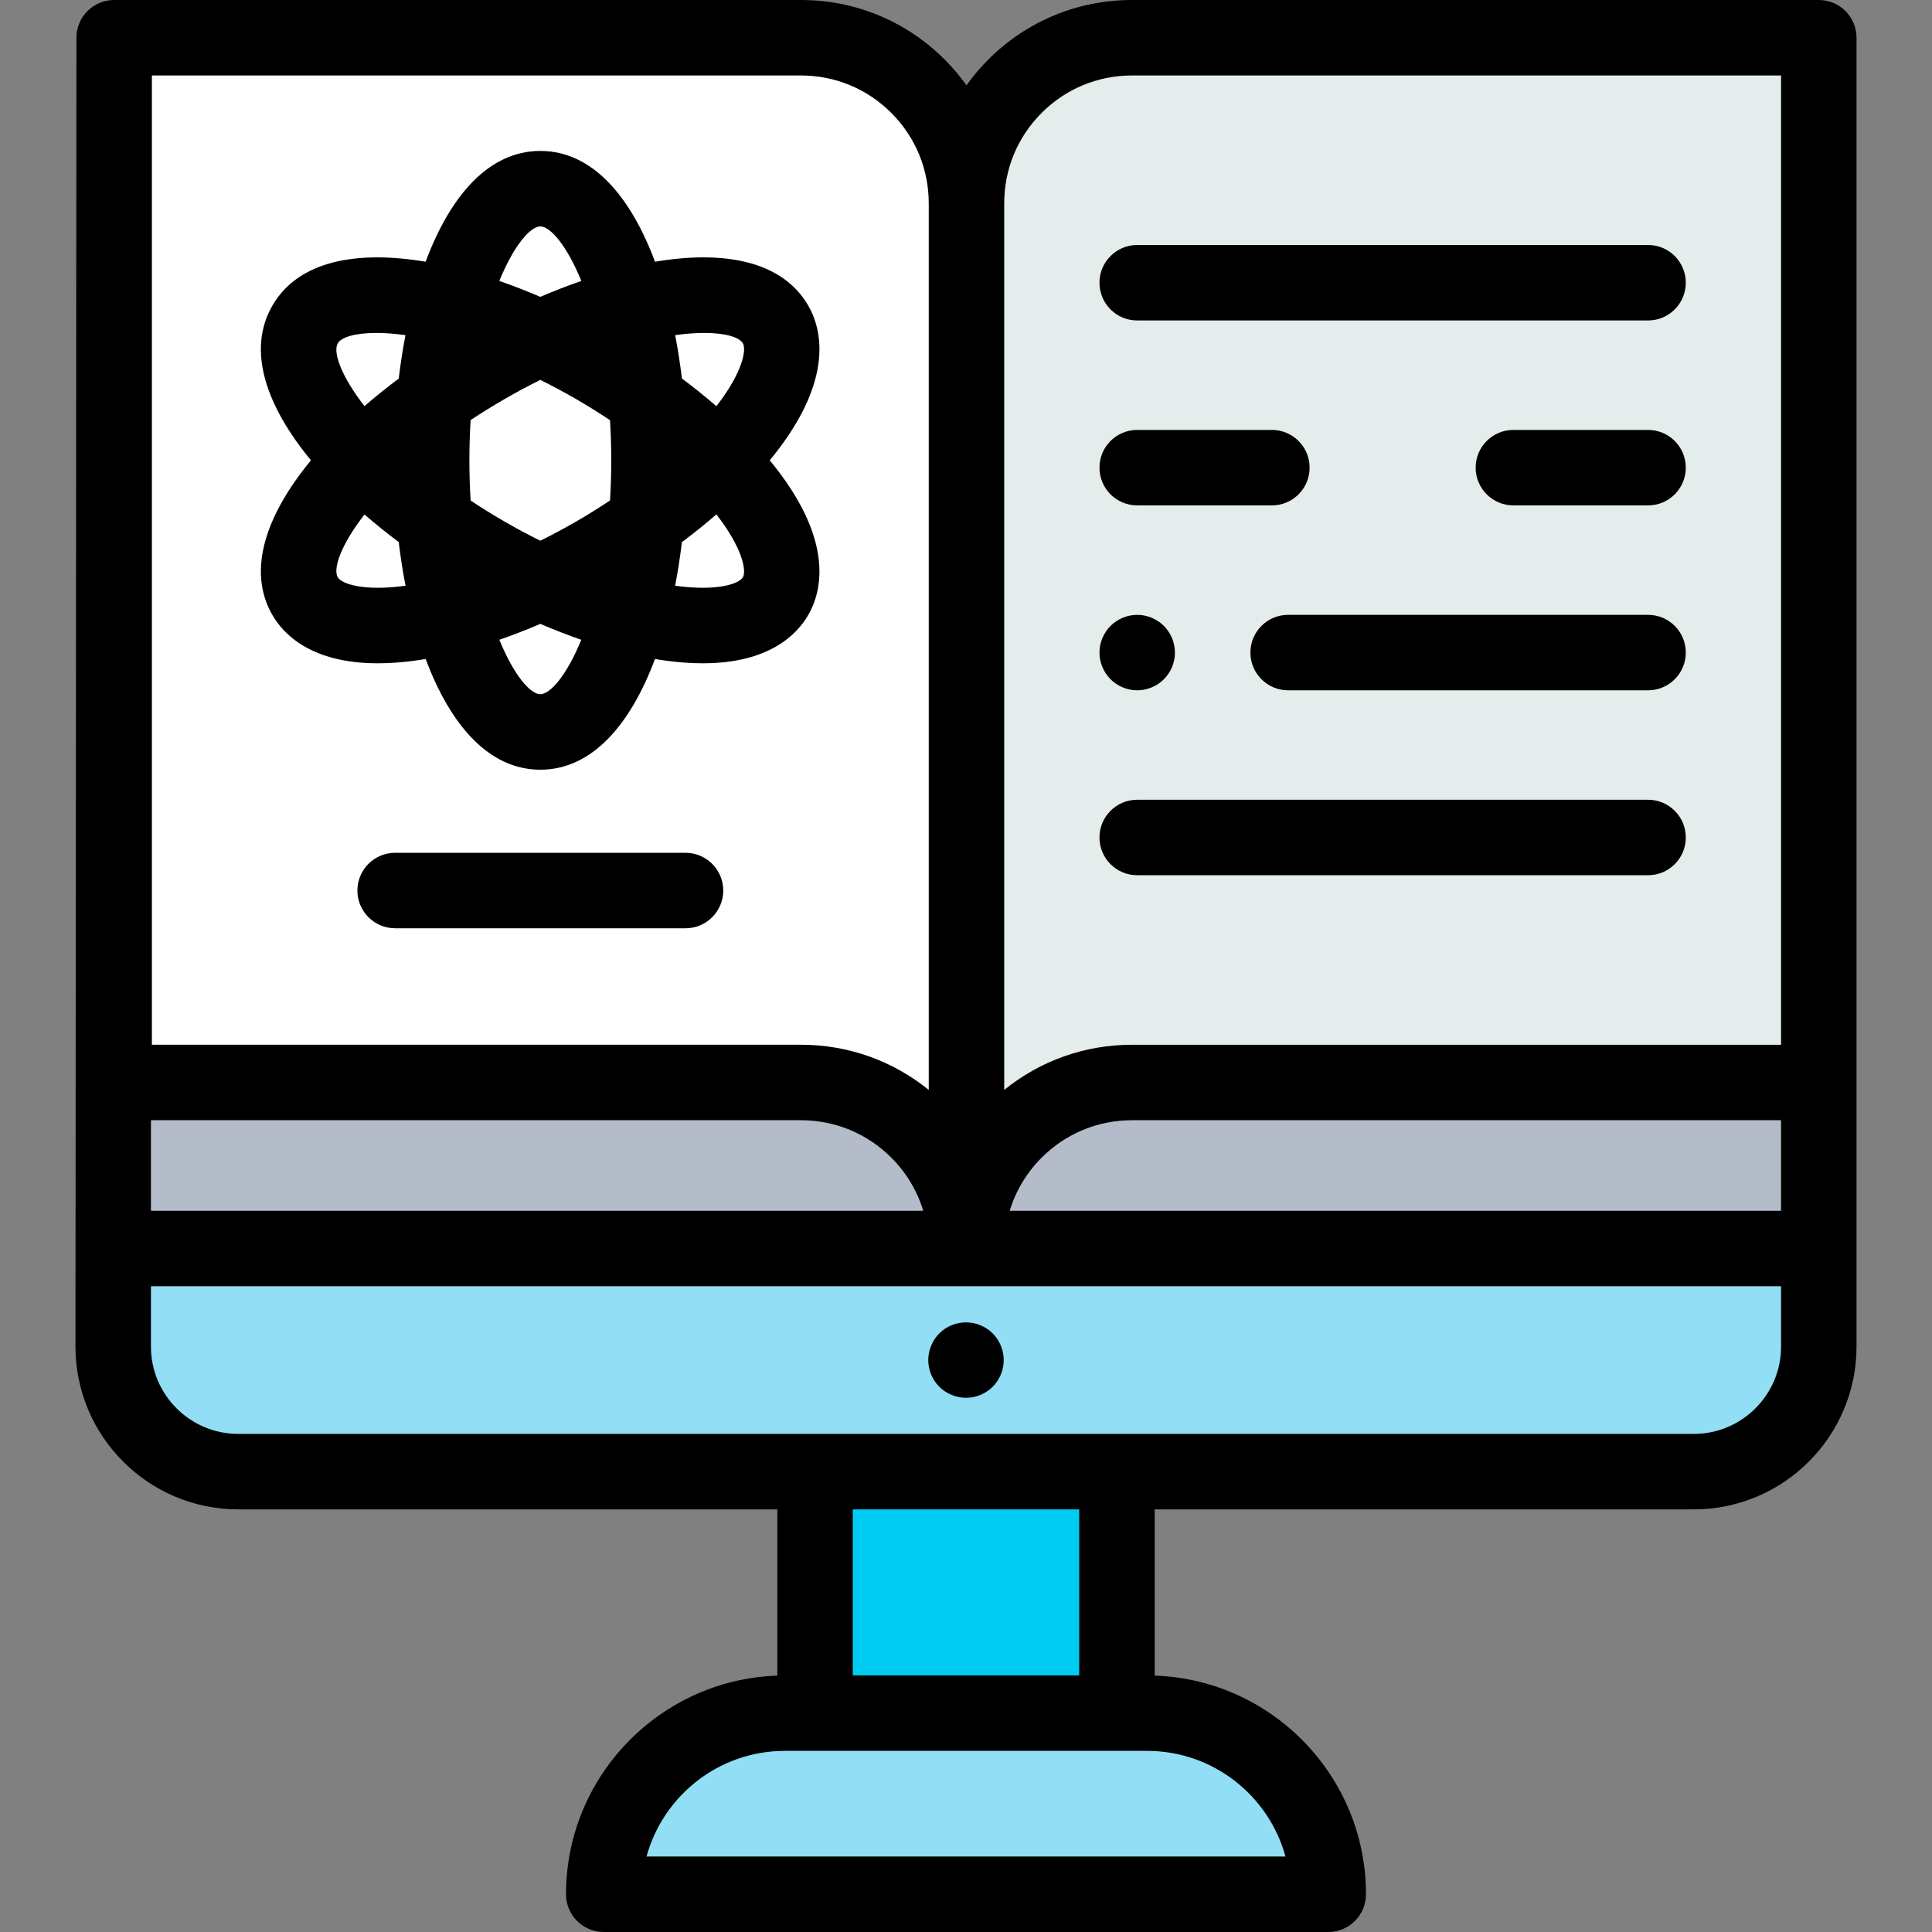 <svg height="512pt" viewBox="-20 0 512 512" width="512pt" xmlns="http://www.w3.org/2000/svg"><rect x="-20" y="0" width="512" height="512" fill="#808080" stroke="none"/><path d="m428.867 390h-385.734c-18.297 0-33.133-14.836-33.133-33.133v-306.867h452v306.867c0 18.297-14.836 33.133-33.133 33.133zm0 0" fill="#b5bcc9"/><path d="m10 330.871v25.996c0 18.297 14.836 33.133 33.133 33.133h385.734c18.297 0 33.133-14.836 33.133-33.133v-25.996zm0 0" fill="#91def5"/><path d="m462 10h-185.883c-22.137 0-40.066 17.98-40 40.113l.012 3.887v276.871c-.07-24.281 19.59-44 43.871-44h182zm0 0" fill="#e5ecec"/><path d="m332 502h-192c0-26.512 21.488-48 48-48h96c26.512 0 48 21.488 48 48zm0 0" fill="#91def5"/><path d="m196 390h80v64h-80zm0 0" fill="#00ccf2"/><path d="m10.254 10h182c24.281 0 43.941 19.719 43.875 44v276.871c.066-24.281-19.594-44-43.875-44h-182zm0 0" fill="#fff"/><path d="m236 350.441c-2.629 0-5.211 1.059-7.07 2.918-1.859 1.871-2.93 4.441-2.93 7.07 0 2.641 1.07 5.211 2.93 7.082 1.859 1.859 4.441 2.918 7.07 2.918s5.211-1.059 7.07-2.918c1.859-1.871 2.93-4.441 2.93-7.082 0-2.629-1.07-5.199-2.93-7.07-1.859-1.859-4.441-2.918-7.07-2.918zm0 0"/><path d="m462 0h-182c-14.418 0-27.969 5.621-38.148 15.836-2.113 2.117-4.016 4.391-5.723 6.773-1.711-2.383-3.613-4.656-5.727-6.773-10.18-10.215-23.73-15.836-38.148-15.836h-182c-5.523 0-10 4.477-10 10l-.254 346.867c0 23.781 19.352 43.133 43.133 43.133h142.867v44.051c-31.059 1.059-56 26.641-56 57.949 0 5.523 4.477 10 10 10h192c5.523 0 10-4.477 10-10 0-31.312-24.941-56.891-56-57.949v-44.051h142.867c23.781 0 43.133-19.352 43.133-43.133v-346.867c0-5.523-4.477-10-10-10zm-442 296.871h172.254c9.066 0 17.586 3.535 23.984 9.953 3.98 3.992 6.844 8.801 8.434 14.047h-204.672zm432 24h-204.418c1.59-5.246 4.449-10.055 8.434-14.047 6.398-6.418 14.918-9.953 23.984-9.953h172zm-205.871-266.898c-.027-9.066 3.484-17.598 9.887-24.02 6.398-6.418 14.918-9.953 23.984-9.953h172v256.871h-172c-12.484 0-24.316 4.215-33.871 11.973zm-225.875-33.973h172c9.066 0 17.586 3.535 23.984 9.957 6.402 6.418 9.914 14.949 9.891 24.043v234.844c-9.559-7.758-21.391-11.977-33.875-11.977h-172zm300.41 472h-169.328c4.398-16.117 19.172-28 36.664-28h96c17.492 0 32.266 11.883 36.664 28zm-54.664-48h-60v-44h60zm162.867-64h-385.734c-12.754 0-23.133-10.379-23.133-23.133v-15.996h432v15.996c0 12.754-10.379 23.133-23.133 23.133zm0 0"/><path d="m185.312 123.625c-.426-.547-.879-1.09-1.328-1.637.449-.543.902-1.09 1.328-1.633 15.863-20.16 12.375-33.312 8.883-39.359-6.855-11.875-22.309-14.715-40.613-11.637-6.488-17.398-16.68-29.359-30.391-29.359-13.715 0-23.906 11.961-30.395 29.359-18.305-3.078-33.758-.238-40.613 11.637-6.855 11.875-1.594 26.676 10.227 40.992-11.82 14.316-17.082 29.121-10.227 40.996 2.961 5.125 10.336 12.797 27.961 12.797 3.18 0 6.691-.25 10.566-.809.691-.098 1.391-.219 2.094-.336 6.488 17.391 16.676 29.344 30.383 29.344 13.711 0 23.898-11.953 30.387-29.344.699.117 1.402.238 2.09.336 3.879.559 7.391.809 10.566.809 17.625 0 25.004-7.672 27.961-12.797 3.496-6.047 6.984-19.203-8.879-39.359zm-18.691-35.391c5.723 0 9.32 1.145 10.254 2.758.984 1.707-.082 7.723-7.023 16.66-2.879-2.5-5.934-4.953-9.141-7.348-.469-3.914-1.062-7.754-1.785-11.492 2.863-.391 5.453-.578 7.695-.578zm-34.031 50.035c-3.105 1.793-6.25 3.469-9.398 5.027-3.148-1.559-6.293-3.234-9.398-5.027-3.219-1.859-6.238-3.734-9.074-5.617-.211-3.395-.324-6.949-.324-10.664 0-3.711.113-7.266.324-10.664 2.836-1.879 5.855-3.754 9.074-5.613 3.219-1.859 6.348-3.52 9.398-5.039 3.047 1.52 6.176 3.18 9.398 5.039 3.109 1.797 6.141 3.688 9.07 5.641.211 3.387.324 6.934.324 10.637 0 3.707-.113 7.25-.324 10.641-2.93 1.953-5.961 3.84-9.07 5.641zm-9.398-78.27c2.598 0 6.984 4.941 10.867 14.457-3.605 1.242-7.238 2.656-10.867 4.211-3.633-1.555-7.266-2.969-10.871-4.211 3.883-9.516 8.273-14.457 10.871-14.457zm-53.684 30.996c.93-1.617 4.527-2.762 10.25-2.762 2.246 0 4.832.188 7.699.582-.727 3.742-1.32 7.59-1.789 11.512-3.16 2.363-6.199 4.809-9.078 7.305-6.301-8.117-8.383-14.387-7.082-16.637zm0 61.988c-1.301-2.25.785-8.52 7.082-16.637 2.879 2.496 5.918 4.938 9.078 7.305.473 3.941 1.07 7.812 1.801 11.574-11.227 1.551-16.977-.535-17.961-2.242zm53.684 30.996c-2.598 0-6.98-4.934-10.859-14.43 3.578-1.238 7.207-2.648 10.859-4.215 3.652 1.566 7.281 2.977 10.855 4.215-3.879 9.496-8.262 14.43-10.855 14.43zm53.684-30.996c-.984 1.707-6.734 3.793-17.961 2.242.727-3.754 1.324-7.617 1.797-11.551 3.207-2.398 6.262-4.852 9.141-7.352 6.941 8.941 8.008 14.953 7.023 16.66zm0 0"/><path d="m161.668 226h-76.953c-5.523 0-10 4.477-10 10s4.477 10 10 10h76.953c5.523 0 10-4.477 10-10s-4.48-10-10-10zm0 0"/><path d="m281.371 84.926h135.383c5.523 0 10-4.477 10-10 0-5.523-4.477-10-10-10h-135.383c-5.523 0-10 4.477-10 10 0 5.523 4.477 10 10 10zm0 0"/><path d="m281.371 133.934h35.691c5.523 0 10-4.48 10-10 0-5.523-4.477-10-10-10h-35.691c-5.523 0-10 4.477-10 10 0 5.52 4.477 10 10 10zm0 0"/><path d="m416.754 113.934h-35.691c-5.523 0-10 4.477-10 10 0 5.52 4.477 10 10 10h35.691c5.523 0 10-4.48 10-10 0-5.523-4.477-10-10-10zm0 0"/><path d="m416.754 162.938h-95.383c-5.523 0-10 4.477-10 10s4.477 10 10 10h95.383c5.523 0 10-4.477 10-10s-4.477-10-10-10zm0 0"/><path d="m281.371 182.941c2.629 0 5.207-1.07 7.07-2.93 1.859-1.863 2.93-4.441 2.93-7.07 0-2.633-1.07-5.211-2.93-7.07-1.863-1.859-4.441-2.93-7.07-2.93-2.633 0-5.211 1.07-7.07 2.93s-2.93 4.438-2.93 7.07c0 2.629 1.07 5.207 2.93 7.07 1.859 1.859 4.438 2.93 7.07 2.93zm0 0"/><path d="m416.754 211.945h-135.383c-5.523 0-10 4.477-10 10 0 5.523 4.477 10 10 10h135.383c5.523 0 10-4.477 10-10 0-5.523-4.477-10-10-10zm0 0"/></svg>